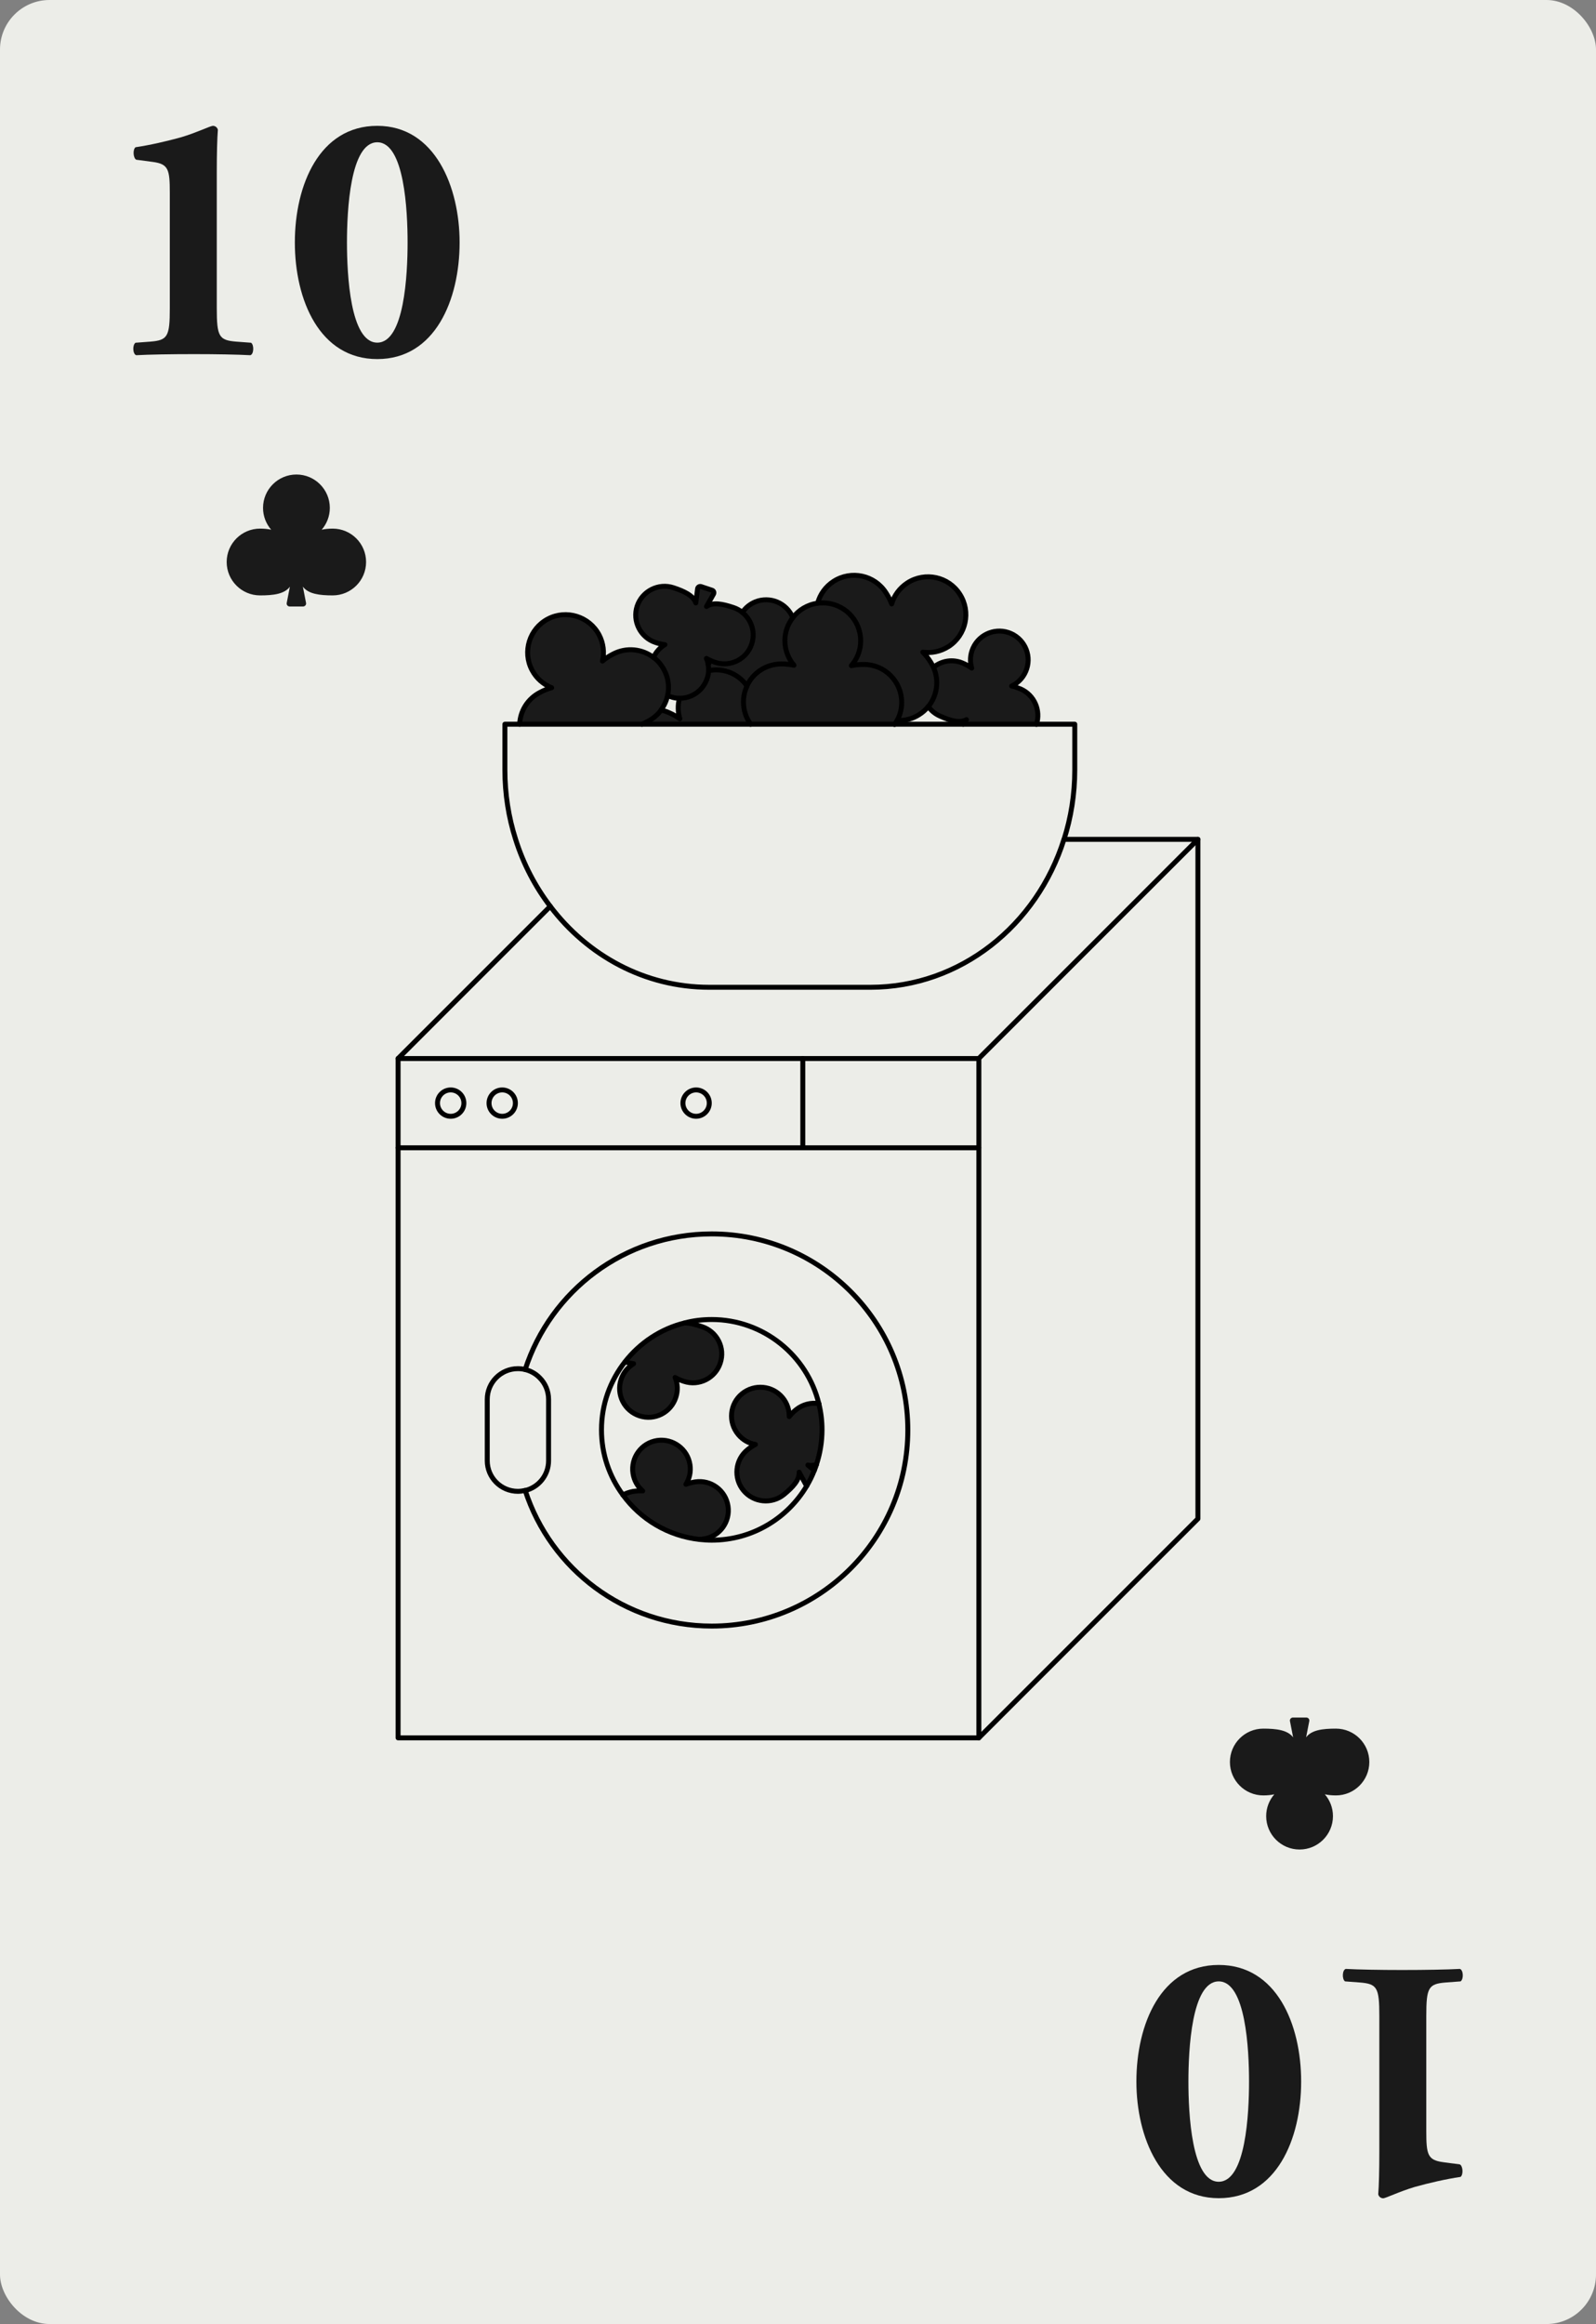 <?xml version="1.0" encoding="UTF-8"?><svg id="Layer_2" xmlns="http://www.w3.org/2000/svg" viewBox="0 0 161.09 234.55"><rect x="0" y="0" width="161.09" height="234.55" fill="#808080" stroke="none"/><defs><style>.cls-1{fill:#ecede8;}.cls-1,.cls-2{stroke-width:0px;}.cls-2{fill:#1a1a1a;}.cls-3{fill:none;stroke:#000;stroke-linecap:round;stroke-linejoin:round;stroke-width:.5px;}</style></defs><g id="Layer_2-2"><rect class="cls-1" width="161.09" height="234.55" rx="5" ry="5"/><path class="cls-2" d="m139.22,203.46c0-2.88-.22-3.24-1.98-3.38l-1.48-.11c-.32-.22-.29-1.15.07-1.26,1.3.07,3.46.11,5.69.11,2.38,0,4.54-.04,5.83-.11.36.11.4,1.04.07,1.26l-1.48.11c-1.76.14-1.98.5-1.98,3.38v11.63c0,2.38.14,2.92,1.73,3.13l1.66.22c.32.18.36,1.04.07,1.26-1.48.22-3.17.61-4.61,1.01-1.58.47-2.95,1.15-3.2,1.15-.18,0-.43-.11-.5-.4.07-.83.11-2.48.11-4.28v-13.71Z"/><path class="cls-2" d="m114.7,210.08c0-5.8,2.48-11.77,8.31-11.77s8.32,5.98,8.32,11.77-2.48,11.77-8.32,11.77-8.31-6.19-8.31-11.77Zm8.31-10.11c-2.74,0-3.06,6.91-3.06,10.11s.32,10.11,3.06,10.11,3.06-6.91,3.06-10.11-.32-10.11-3.06-10.11Z"/><path class="cls-2" d="m127.5,181.2c.43,0,.8-.04,1.12-.11-.51.59-.82,1.36-.82,2.2,0,1.86,1.51,3.37,3.37,3.37s3.37-1.51,3.37-3.37c0-.84-.31-1.61-.82-2.2.32.07.7.11,1.12.11,1.86,0,3.37-1.51,3.37-3.37s-1.51-3.37-3.37-3.37c-1.32,0-2.46.13-3.01.88l.32-1.64c.04-.19-.11-.36-.3-.36h-1.35c-.19,0-.34.18-.3.36l.32,1.64c-.55-.74-1.69-.88-3.01-.88-1.86,0-3.37,1.51-3.37,3.37s1.51,3.37,3.37,3.37Z"/><path class="cls-2" d="m21.88,31.1c0,2.88.22,3.24,1.98,3.38l1.48.11c.32.22.29,1.15-.07,1.26-1.3-.07-3.46-.11-5.69-.11-2.38,0-4.54.04-5.83.11-.36-.11-.4-1.04-.07-1.26l1.48-.11c1.76-.14,1.98-.5,1.98-3.38v-11.63c0-2.38-.14-2.92-1.73-3.13l-1.66-.22c-.32-.18-.36-1.04-.07-1.26,1.48-.22,3.17-.61,4.61-1.01,1.58-.47,2.95-1.15,3.2-1.15.18,0,.43.11.5.4-.07.83-.11,2.48-.11,4.28v13.71Z"/><path class="cls-2" d="m46.39,24.47c0,5.8-2.48,11.77-8.31,11.77s-8.32-5.98-8.32-11.77,2.48-11.77,8.32-11.77,8.31,6.19,8.31,11.77Zm-8.31,10.11c2.74,0,3.06-6.91,3.06-10.11s-.32-10.11-3.06-10.11-3.06,6.91-3.06,10.11.32,10.11,3.06,10.11Z"/><path class="cls-2" d="m33.59,53.35c-.43,0-.8.04-1.12.11.51-.59.82-1.36.82-2.2,0-1.86-1.51-3.37-3.37-3.37s-3.37,1.51-3.37,3.37c0,.84.31,1.61.82,2.2-.32-.07-.7-.11-1.12-.11-1.86,0-3.37,1.51-3.37,3.37s1.51,3.37,3.37,3.37c1.32,0,2.46-.13,3.01-.88l-.32,1.64c-.04.19.11.36.3.36h1.35c.19,0,.34-.18.3-.36l-.32-1.64c.55.74,1.69.88,3.01.88,1.86,0,3.37-1.51,3.37-3.37s-1.51-3.37-3.37-3.37Z"/><path class="cls-2" d="m103.02,69.53c1.38.62,2.04,2.17,1.58,3.57h-7.38l.33-.47c-.7.39-1.65.1-2.69-.37-.49-.22-.88-.55-1.16-.95.89-1.09,1.11-2.63.52-3.96.82-.68,1.98-.87,3.01-.4.34.15.62.31.85.48-.2-.64-.17-1.35.13-2.02.65-1.46,2.37-2.12,3.84-1.47,1.47.66,2.13,2.37,1.47,3.85-.29.66-.81,1.16-1.41,1.45.28.05.58.16.92.3Z"/><path class="cls-2" d="m93.69,71.3c-.24.31-.55.59-.9.81-.69.45-1.47.64-2.24.6.3-.55.48-1.17.48-1.84,0-2.11-1.7-3.83-3.81-3.84-.49,0-.9.04-1.27.12.58-.67.94-1.53.94-2.49,0-2.11-1.7-3.83-3.81-3.84-.18,0-.36,0-.54.03.23-.87.79-1.67,1.61-2.2,1.78-1.14,4.14-.63,5.28,1.15.26.4.45.78.58,1.13.25-.85.8-1.61,1.6-2.13,1.78-1.14,4.14-.63,5.28,1.15,1.14,1.77.63,4.14-1.14,5.28-.81.51-1.72.69-2.6.57.27.26.53.59.79,1,.1.16.2.34.28.51.59,1.33.37,2.87-.52,3.96Z"/><path class="cls-2" d="m78.87,67.02c.49,0,.91.05,1.27.13-.57-.67-.92-1.54-.92-2.49,0-.87.29-1.66.79-2.3.59-.78,1.48-1.33,2.51-1.47.17-.03.36-.03.54-.03,2.11,0,3.82,1.72,3.81,3.84,0,.95-.36,1.82-.94,2.49.37-.08.79-.12,1.27-.12,2.11,0,3.82,1.73,3.81,3.84,0,.67-.17,1.29-.48,1.84-.07.13-.16.26-.24.38h-14.54s-.03-.03-.03-.04c-.44-.62-.7-1.39-.7-2.23,0-.57.13-1.11.36-1.59.61-1.32,1.94-2.23,3.48-2.22Z"/><path class="cls-2" d="m75.71,73.1h-10.92c.21-.1.42-.21.64-.32.53-.28.96-.66,1.3-1.11.27.05.53.14.78.25.44.19.81.41,1.11.62-.2-.66-.23-1.38-.03-2.07,1.18.02,2.28-.69,2.73-1.83.03-.05.04-.11.06-.16.09-.26.14-.52.15-.79.75-.16,1.55-.09,2.3.24.66.29,1.2.75,1.57,1.3-.23.49-.36,1.02-.36,1.59,0,.83.26,1.6.7,2.23,0,.02-.02.03-.03.04Z"/><path class="cls-2" d="m71.7,66.66c.15.07.31.13.49.19,1.52.5,3.17-.32,3.67-1.85.4-1.19-.02-2.45-.94-3.19.3-.46.75-.83,1.29-1.06,1.49-.61,3.19.1,3.8,1.59-.49.64-.79,1.44-.79,2.3,0,.95.35,1.83.92,2.49-.36-.08-.79-.13-1.27-.13-1.54,0-2.88.9-3.48,2.22-.37-.55-.91-1-1.57-1.3-.75-.33-1.55-.4-2.3-.24,0-.2,0-.4-.03-.59.05-.16.13-.3.22-.44Z"/><path class="cls-2" d="m68.58,70.47c-.29,0-.59-.04-.88-.15-.1-.03-.22-.08-.31-.13.18-.85.08-1.76-.36-2.58-.27-.51-.63-.94-1.07-1.26.25-.55.66-1,1.15-1.29-.29-.03-.61-.1-.95-.22-1.52-.5-2.35-2.15-1.85-3.67.51-1.52,2.16-2.36,3.68-1.85,1.08.36,1.98.78,2.24,1.53l.18-1.43c.02-.16.18-.27.35-.22l1.11.37c.16.05.23.23.15.38l-.71,1.26c.66-.46,1.63-.26,2.71.1.34.11.64.28.9.49.93.74,1.34,2,.94,3.19-.5,1.52-2.15,2.35-3.67,1.85-.18-.06-.35-.12-.49-.19s-.28-.14-.4-.21c.09.21.16.42.18.65.03.19.04.39.03.59,0,.27-.06.53-.15.79-.02.05-.03.11-.06.16-.45,1.13-1.55,1.85-2.73,1.83Z"/><path class="cls-2" d="m67.38,70.19c-.11.53-.34,1.03-.66,1.47-.34.45-.77.83-1.3,1.11-.22.11-.43.23-.64.32h-12.34c.05-1.31.78-2.56,2.04-3.21.42-.23.81-.38,1.19-.48-.82-.33-1.54-.94-1.98-1.78-.99-1.86-.26-4.18,1.6-5.16,1.87-.98,4.18-.26,5.17,1.61.44.84.54,1.78.34,2.64.29-.25.64-.49,1.07-.71,1.36-.71,2.95-.53,4.1.36.43.32.8.75,1.07,1.26.43.82.54,1.73.36,2.58Z"/><path class="cls-2" d="m63.9,150.53c.36-.05.68-.07.97-.05-.51-.43-.87-1.05-.98-1.77-.24-1.59.85-3.08,2.44-3.32,1.59-.23,3.07.86,3.31,2.44.11.72-.05,1.41-.41,1.98.27-.1.58-.18.94-.24,1.59-.24,3.07.85,3.31,2.44.24,1.59-.85,3.08-2.44,3.31-.14.03-.29.04-.42.05-3.19-.35-5.97-2.04-7.76-4.5.31-.17.66-.29,1.03-.36Z"/><path class="cls-2" d="m82.2,148.4c-.21.54-.46,1.05-.75,1.54-.03-.03-.07-.05-.1-.1l-.68-1.26c.04.8-.65,1.52-1.52,2.24-1.24,1.02-3.08.84-4.1-.4s-.85-3.08.4-4.1c.28-.23.55-.41.81-.54-.67-.11-1.29-.46-1.75-1.02-1.02-1.24-.85-3.07.39-4.09s3.08-.85,4.1.39c.46.56.68,1.24.67,1.91.17-.23.4-.46.68-.69.68-.55,1.52-.75,2.32-.62.21.85.32,1.72.32,2.63,0,1.22-.2,2.39-.56,3.49-.29.1-.59.13-.87.06l.65.54Z"/><path class="cls-2" d="m70.85,133.89c1.53.5,2.36,2.15,1.85,3.67-.5,1.53-2.15,2.36-3.67,1.85-.35-.11-.64-.24-.89-.39.26.62.3,1.33.07,2.02-.5,1.53-2.15,2.36-3.67,1.85-1.52-.5-2.36-2.15-1.85-3.67.23-.69.68-1.24,1.26-1.59-.26-.03-.54-.09-.85-.18,1.5-1.91,3.6-3.32,6.03-3.92.51,0,1.1.16,1.72.37Z"/><path class="cls-3" d="m52.45,73.1c.05-1.31.78-2.56,2.04-3.21.42-.23.81-.38,1.19-.48-.82-.33-1.54-.94-1.98-1.78-.99-1.86-.26-4.18,1.6-5.16,1.87-.98,4.18-.26,5.17,1.61.44.84.54,1.78.34,2.64.29-.25.64-.49,1.07-.71,1.36-.71,2.95-.53,4.1.36"/><path class="cls-3" d="m67.38,70.19c-.11.53-.34,1.03-.66,1.47"/><path class="cls-3" d="m64.79,73.1c.21-.1.42-.21.64-.32.53-.28.96-.66,1.3-1.11.27.05.53.14.78.25.44.19.81.41,1.11.62-.2-.66-.23-1.38-.03-2.07"/><path class="cls-3" d="m75.73,73.05s-.02.03-.03.04"/><path class="cls-3" d="m93.69,71.3c-.24.31-.55.59-.9.81-.69.45-1.47.64-2.24.6"/><path class="cls-3" d="m82.53,60.87c.23-.87.79-1.67,1.61-2.2,1.78-1.14,4.14-.63,5.28,1.15.26.4.45.78.58,1.13.25-.85.8-1.61,1.6-2.13,1.78-1.14,4.14-.63,5.28,1.15,1.14,1.77.63,4.14-1.14,5.28-.81.51-1.72.69-2.6.57.27.26.53.59.79,1,.1.16.2.34.28.51"/><path class="cls-3" d="m80.01,62.35c.59-.78,1.48-1.33,2.51-1.47.17-.03.36-.03.54-.03,2.11,0,3.82,1.72,3.81,3.84,0,.95-.36,1.82-.94,2.49.37-.08.79-.12,1.27-.12,2.11,0,3.82,1.73,3.81,3.84,0,.67-.17,1.29-.48,1.84-.07.13-.16.26-.24.38"/><path class="cls-3" d="m75.77,73.1s-.03-.03-.03-.04c-.44-.62-.7-1.39-.7-2.23,0-.57.13-1.11.36-1.59"/><path class="cls-3" d="m97.22,73.1l.33-.47c-.7.39-1.65.1-2.69-.37-.49-.22-.88-.55-1.16-.95.89-1.09,1.11-2.63.52-3.96.82-.68,1.98-.87,3.01-.4.34.15.62.31.85.48-.2-.64-.17-1.35.13-2.02.65-1.46,2.37-2.12,3.84-1.47,1.47.66,2.13,2.37,1.47,3.85-.29.66-.81,1.16-1.41,1.45.28.05.58.16.92.3,1.38.62,2.04,2.17,1.58,3.57"/><path class="cls-3" d="m71.52,67.69c0,.27-.06.53-.15.79-.02.05-.03.11-.06.16-.45,1.13-1.55,1.85-2.73,1.83-.29,0-.59-.04-.88-.15-.1-.03-.22-.08-.31-.13.18-.85.08-1.76-.36-2.58-.27-.51-.63-.94-1.07-1.26.25-.55.66-1,1.15-1.29-.29-.03-.61-.1-.95-.22-1.52-.5-2.35-2.15-1.85-3.67.51-1.52,2.16-2.36,3.68-1.85,1.08.36,1.98.78,2.24,1.53l.18-1.43c.02-.16.18-.27.35-.22l1.11.37c.16.05.23.23.15.38l-.71,1.26c.66-.46,1.63-.26,2.71.1.34.11.64.28.9.49"/><path class="cls-3" d="m71.7,66.66c-.15-.07-.28-.14-.4-.21.09.21.16.42.18.65"/><path class="cls-3" d="m69.13,133.52c.51,0,1.1.16,1.72.37,1.53.5,2.36,2.15,1.85,3.67-.5,1.53-2.15,2.36-3.67,1.85-.35-.11-.64-.24-.89-.39.26.62.3,1.33.07,2.02-.5,1.53-2.15,2.36-3.67,1.85-1.52-.5-2.36-2.15-1.85-3.67.23-.69.68-1.24,1.26-1.59-.26-.03-.54-.09-.85-.18"/><path class="cls-3" d="m62.87,150.88c.31-.17.66-.29,1.03-.36.36-.05.68-.07.97-.05-.51-.43-.87-1.05-.98-1.77-.24-1.59.85-3.08,2.44-3.32,1.59-.23,3.07.86,3.31,2.44.11.72-.05,1.41-.41,1.98.27-.1.58-.18.94-.24,1.59-.24,3.07.85,3.31,2.44.24,1.59-.85,3.08-2.44,3.31-.14.03-.29.04-.42.05"/><path class="cls-3" d="m81.44,149.94s-.07-.05-.1-.1l-.68-1.26c.04.8-.65,1.52-1.52,2.24-1.24,1.02-3.08.84-4.1-.4s-.85-3.08.4-4.1c.28-.23.55-.41.81-.54-.67-.11-1.29-.46-1.75-1.02-1.02-1.24-.85-3.07.39-4.09s3.08-.85,4.1.39c.46.56.68,1.24.67,1.91.17-.23.4-.46.68-.69.68-.55,1.52-.75,2.32-.62"/><path class="cls-3" d="m82.41,147.8c-.29.1-.59.13-.87.06l.65.54"/><path class="cls-3" d="m80.01,62.35c-.49.64-.79,1.44-.79,2.3,0,.95.35,1.83.92,2.49-.36-.08-.79-.13-1.27-.13-1.54,0-2.88.9-3.48,2.22-.37-.55-.91-1-1.57-1.3-.75-.33-1.55-.4-2.3-.24,0-.2,0-.4-.03-.59.05-.16.13-.3.22-.44.15.07.31.13.49.19,1.52.5,3.17-.32,3.67-1.85.4-1.19-.02-2.45-.94-3.19.3-.46.75-.83,1.29-1.06,1.49-.61,3.19.1,3.8,1.59Z"/><path class="cls-3" d="m55.54,91.47c-1.52-1.99-2.72-4.28-3.5-6.77-.7-2.19-1.08-4.55-1.08-7v-4.61h57.52v4.61c0,2.45-.38,4.81-1.08,7"/><polyline class="cls-3" points="98.8 115.84 81.03 115.84 40.18 115.84 40.18 175.39 98.8 175.39"/><path class="cls-3" d="m53.01,150.42c-.23.05-.49.09-.74.09-1.71,0-3.09-1.39-3.09-3.09v-6.19c0-1.72,1.39-3.1,3.09-3.1.25,0,.5.03.74.09"/><path class="cls-3" d="m53.01,150.42c2.57,7.94,10.03,13.69,18.83,13.69,10.93,0,19.79-8.86,19.79-19.79s-8.86-19.79-19.79-19.79c-8.8,0-16.26,5.74-18.83,13.69.56.14,1.06.42,1.45.82.56.55.91,1.33.91,2.19v6.19c0,1.46-1,2.68-2.36,3.01Z"/><path class="cls-3" d="m82.41,147.8c-.06.2-.14.4-.22.6-.21.54-.46,1.05-.75,1.54-1.94,3.29-5.52,5.5-9.6,5.5-.41,0-.81-.03-1.21-.07-3.19-.35-5.97-2.04-7.76-4.5-1.36-1.84-2.16-4.11-2.16-6.57,0-2.59.89-4.97,2.38-6.87,1.5-1.91,3.6-3.32,6.03-3.92.87-.23,1.78-.34,2.72-.34,5.22,0,9.63,3.63,10.81,8.5.21.85.32,1.72.32,2.63,0,1.22-.2,2.39-.56,3.49Z"/><line class="cls-3" x1="40.18" y1="115.84" x2="40.18" y2="106.83"/><polyline class="cls-3" points="120.91 84.71 120.91 153.28 98.8 175.39 98.8 115.84 98.8 106.83"/><path class="cls-3" d="m107.4,84.71h13.51s-22.12,22.12-22.12,22.12h-58.61l15.36-15.36c3.77,4.98,9.56,8.17,16.04,8.17h16.27c9.09,0,16.81-6.25,19.54-14.93Z"/><line class="cls-3" x1="81.03" y1="106.83" x2="81.03" y2="115.73"/><circle class="cls-3" cx="45.49" cy="111.33" r="1.33"/><circle class="cls-3" cx="50.69" cy="111.33" r="1.33"/><path class="cls-3" d="m71.59,111.33c0,.73-.6,1.33-1.33,1.33s-1.33-.6-1.33-1.33.6-1.33,1.33-1.33,1.33.59,1.33,1.33Z"/></g></svg>